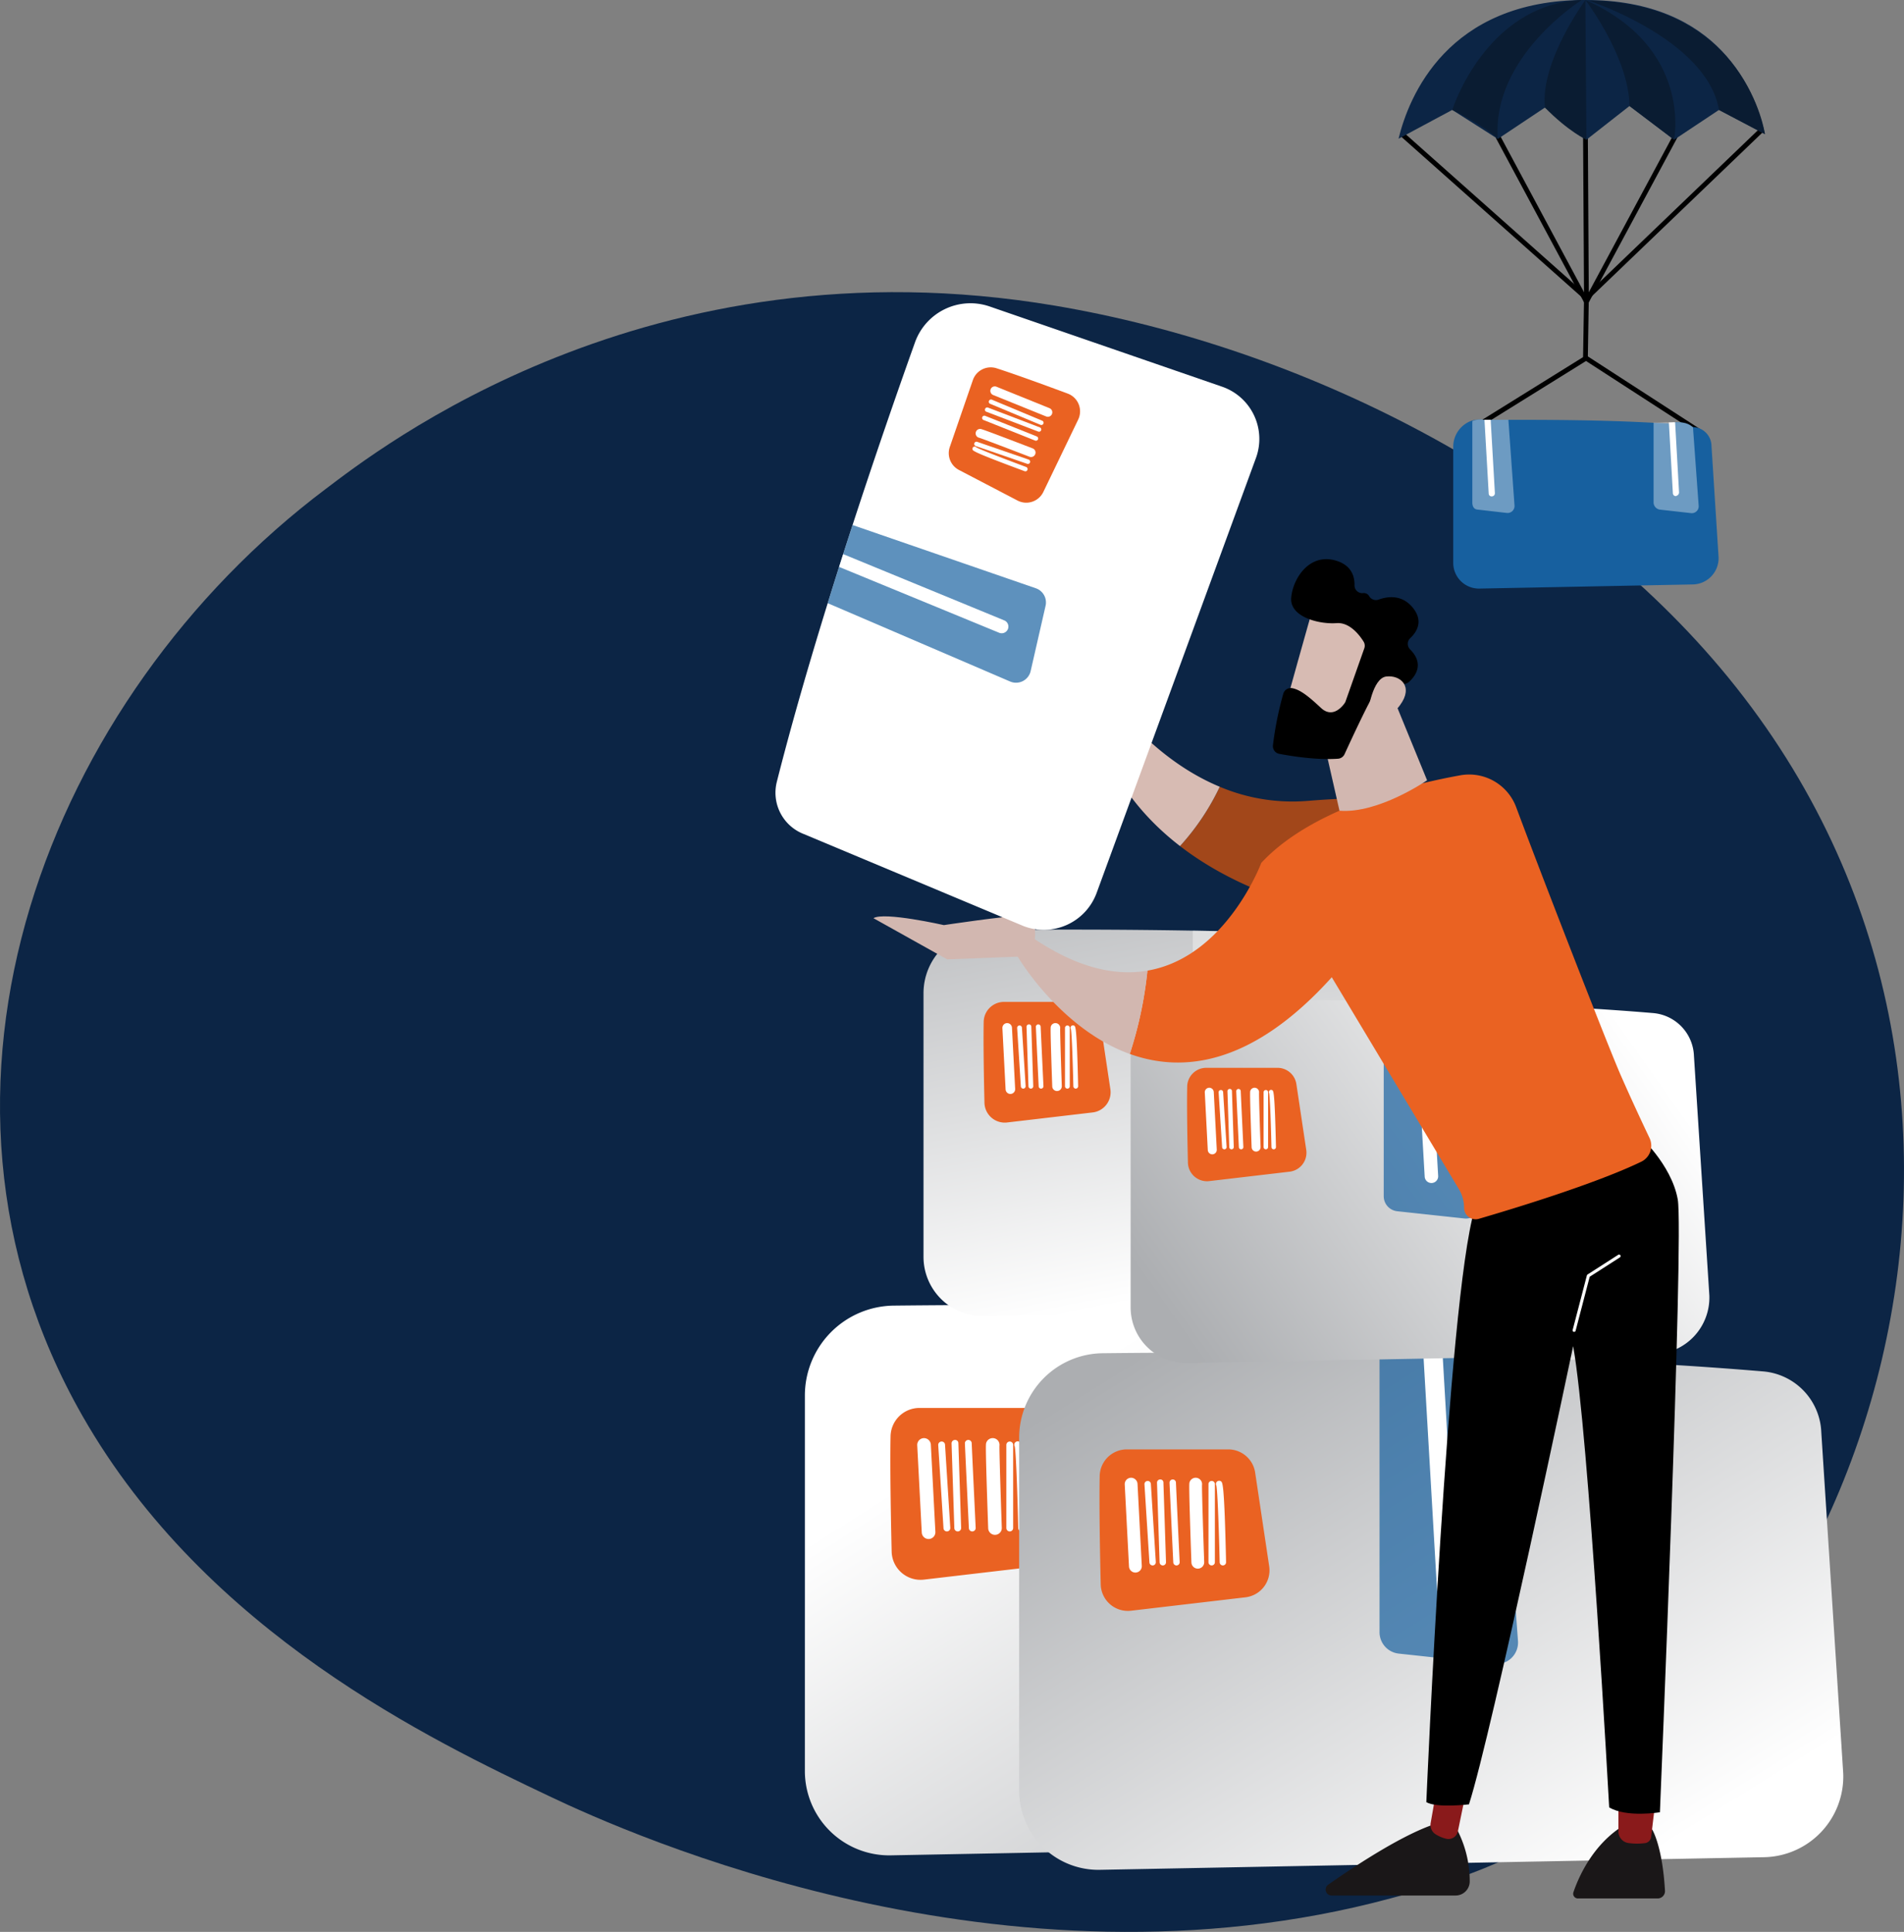 <svg xmlns="http://www.w3.org/2000/svg" xmlns:xlink="http://www.w3.org/1999/xlink" width="700.287" height="710.331" viewBox="0 0 700.287 710.331">
  <rect x="0" y="0" width="700.287" height="710.331" fill="#808080" stroke="none"/>
  <defs>
    <linearGradient id="linear-gradient" x1="1.314" y1="2.769" x2="0.506" y2="1.604" gradientUnits="objectBoundingBox">
      <stop offset="0" stop-color="#ea6222"/>
      <stop offset="0.247" stop-color="#a64f2c"/>
      <stop offset="0.511" stop-color="#643d37"/>
      <stop offset="0.734" stop-color="#34303e"/>
      <stop offset="0.904" stop-color="#172843"/>
      <stop offset="1" stop-color="#0c2545"/>
    </linearGradient>
    <linearGradient id="linear-gradient-2" x1="1.063" y1="1.082" x2="0.202" y2="0.23" gradientUnits="objectBoundingBox">
      <stop offset="0" stop-color="#acaeb1"/>
      <stop offset="1" stop-color="#fff"/>
    </linearGradient>
    <linearGradient id="linear-gradient-3" x1="0.206" y1="-0.404" x2="0.603" y2="0.884" xlink:href="#linear-gradient-2"/>
    <linearGradient id="linear-gradient-4" x1="0.068" y1="0.083" x2="0.855" y2="0.887" xlink:href="#linear-gradient-2"/>
    <linearGradient id="linear-gradient-5" x1="-0.001" y1="0.711" x2="0.946" y2="0.292" xlink:href="#linear-gradient-2"/>
    <linearGradient id="linear-gradient-6" x1="-1.418" y1="0.572" x2="8.739" y2="0.193" gradientUnits="objectBoundingBox">
      <stop offset="0" stop-color="#fff"/>
      <stop offset="1" stop-color="#fff"/>
    </linearGradient>
    <linearGradient id="linear-gradient-7" x1="-1.837" y1="0.568" x2="11.976" y2="0.167" xlink:href="#linear-gradient-6"/>
    <linearGradient id="linear-gradient-8" x1="-1.263" y1="0.558" x2="10.585" y2="0.17" xlink:href="#linear-gradient-6"/>
    <linearGradient id="linear-gradient-9" x1="-0.622" y1="0.551" x2="9.073" y2="0.109" xlink:href="#linear-gradient-6"/>
    <linearGradient id="linear-gradient-10" x1="-1.437" y1="0.541" x2="19.534" y2="0.1" xlink:href="#linear-gradient-6"/>
    <linearGradient id="linear-gradient-11" x1="-0.42" y1="0.531" x2="11.387" y2="0.138" xlink:href="#linear-gradient-6"/>
    <linearGradient id="linear-gradient-12" x1="-1.261" y1="0.588" x2="6.748" y2="0.188" xlink:href="#linear-gradient-6"/>
    <linearGradient id="linear-gradient-13" x1="451.756" y1="0.5" x2="452.756" y2="0.5" gradientUnits="objectBoundingBox">
      <stop offset="0" stop-color="#8a1a1b"/>
      <stop offset="1" stop-color="#ab2d2d"/>
    </linearGradient>
    <linearGradient id="linear-gradient-14" x1="464.414" y1="0.5" x2="465.414" y2="0.5" xlink:href="#linear-gradient-13"/>
    <linearGradient id="linear-gradient-15" x1="129.298" y1="0.5" x2="130.298" y2="0.5" gradientUnits="objectBoundingBox">
      <stop offset="0" stop-color="#d7bbb3"/>
      <stop offset="1" stop-color="#d2b7b0"/>
    </linearGradient>
    <linearGradient id="linear-gradient-16" x1="139.578" y1="-1.615" x2="137.293" y2="1.548" xlink:href="#linear-gradient-15"/>
    <linearGradient id="linear-gradient-17" x1="113.633" y1="-2.795" x2="111.794" y2="5.663" xlink:href="#linear-gradient-15"/>
    <linearGradient id="linear-gradient-18" x1="161.33" y1="-1.142" x2="158.68" y2="2.815" xlink:href="#linear-gradient-15"/>
    <linearGradient id="linear-gradient-19" x1="87.166" y1="124.485" x2="85.948" y2="125.78" xlink:href="#linear-gradient-15"/>
    <linearGradient id="linear-gradient-20" x1="233.933" y1="393.405" x2="236.634" y2="390.867" xlink:href="#linear-gradient-15"/>
  </defs>
  <g id="Group_398" data-name="Group 398" transform="translate(3307.785 -485.905)">
    <g id="Group_397" data-name="Group 397" transform="translate(-3307.785 515.905)">
      <path id="Path_402" data-name="Path 402" d="M-2733.774,1162.486c-17.294,8.245-32.619,12.381-44.728,15.649-142.334,38.412-280.334-23.595-309.473-37.446-43.028-20.454-126.2-59.99-171.82-139.846-69.017-120.815-12.32-264.327,89.407-340.859,18.607-14,118.251-92.725,268.309-67.4,90.813,15.329,188.017,63.776,247.666,136.811C-2529.206,882.707-2602.72,1100-2733.774,1162.486Z" transform="translate(3290.152 -510.18)" fill="url(#linear-gradient)"/>
      <g id="Group_380" data-name="Group 380" transform="translate(296.031 311.803)">
        <g id="Group_377" data-name="Group 377" transform="translate(0 138.023)">
          <path id="Path_403" data-name="Path 403" d="M-2920.533,1248.895V1110.87a33.07,33.07,0,0,1,32.708-33.087c54.422-.593,166.666-.622,258.505,7.117a24.861,24.861,0,0,1,22.735,23.9l8.584,133.441a31.6,31.6,0,0,1-30.976,32.732l-259.945,4.939A31.02,31.02,0,0,1-2920.533,1248.895Z" transform="translate(2920.533 -1077.55)" fill="url(#linear-gradient-2)"/>
          <path id="Path_404" data-name="Path 404" d="M-2881.2,1135.215c-.231,11.745.117,30.378.4,42.418a10.631,10.631,0,0,0,11.87,10.308l44.788-5.249a10.636,10.636,0,0,0,9.28-12.139l-5.5-36.674a10.636,10.636,0,0,0-10.519-9.059h-39.692A10.621,10.621,0,0,0-2881.2,1135.215Z" transform="translate(2912.716 -1086.961)" fill="#ea6222"/>
          <path id="Path_405" data-name="Path 405" d="M-2736.9,1195.442l37.361,4.03a8.423,8.423,0,0,0,9.3-8.992l-8.168-111.138c-15.661-.5-31.11-.859-46.017-1.113v108.838A8.424,8.424,0,0,0-2736.9,1195.442Z" transform="translate(2885.471 -1077.686)" fill="#fff" opacity="0.37"/>
          <path id="Path_406" data-name="Path 406" d="M-2717.325,1176.264a3.756,3.756,0,0,0,3.748,3.54q.111,0,.221-.007a3.754,3.754,0,0,0,3.533-3.969l-5.634-97c-2.526-.062-5.031-.118-7.537-.175Z" transform="translate(2881.205 -1077.771)" fill="#fff"/>
          <g id="Group_376" data-name="Group 376" transform="translate(41.319 48.95)">
            <path id="Path_407" data-name="Path 407" d="M-2856.107,1173.293a1.254,1.254,0,0,1-1.251-1.174l-1.937-30.552a1.251,1.251,0,0,1,1.172-1.329,1.224,1.224,0,0,1,1.328,1.172l1.938,30.551a1.252,1.252,0,0,1-1.173,1.328C-2856.056,1173.293-2856.083,1173.293-2856.107,1173.293Z" transform="translate(2867.023 -1138.981)" fill="#fff"/>
            <path id="Path_408" data-name="Path 408" d="M-2850.9,1173.148a1.252,1.252,0,0,1-1.252-1.211l-1.016-31.136a1.255,1.255,0,0,1,1.211-1.294,1.185,1.185,0,0,1,1.294,1.211l1.016,31.136a1.254,1.254,0,0,1-1.211,1.294Z" transform="translate(2865.803 -1138.836)" fill="#fff"/>
            <path id="Path_409" data-name="Path 409" d="M-2844.332,1173.148a1.251,1.251,0,0,1-1.25-1.193c-.245-5.119-1.463-30.679-1.463-31.2a1.253,1.253,0,0,1,1.253-1.253,1.253,1.253,0,0,1,1.253,1.24c.014.68.961,20.631,1.458,31.09a1.248,1.248,0,0,1-1.191,1.309A.505.505,0,0,1-2844.332,1173.148Zm-.207-32.389h0Z" transform="translate(2864.583 -1138.836)" fill="#fff"/>
            <path id="Path_410" data-name="Path 410" d="M-2834.063,1174.235a2.5,2.5,0,0,1-2.5-2.417c-1.059-30.167-.873-30.847-.751-31.3a2.508,2.508,0,0,1,3.075-1.759,2.507,2.507,0,0,1,1.825,2.75c-.08,1.812.48,19.365.856,30.13a2.5,2.5,0,0,1-2.415,2.592Z" transform="translate(2862.665 -1138.67)" fill="#fff"/>
            <path id="Path_411" data-name="Path 411" d="M-2826.763,1173.294a1.252,1.252,0,0,1-1.253-1.253V1141.49a1.253,1.253,0,0,1,1.253-1.253,1.252,1.252,0,0,1,1.252,1.253v30.552A1.251,1.251,0,0,1-2826.763,1173.294Z" transform="translate(2860.795 -1138.981)" fill="#fff"/>
            <path id="Path_412" data-name="Path 412" d="M-2821.653,1173.276a1.253,1.253,0,0,1-1.252-1.223c-.24-10.616-.8-27.956-1.3-30.04a1.254,1.254,0,0,1,.047-1.3,1.25,1.25,0,0,1,1.734-.36c.683.448,1.331.872,2.026,31.641a1.254,1.254,0,0,1-1.223,1.281Z" transform="translate(2860.068 -1138.963)" fill="#fff"/>
            <path id="Path_413" data-name="Path 413" d="M-2864.768,1175.764a2.508,2.508,0,0,1-2.5-2.376l-1.671-32.08a2.507,2.507,0,0,1,2.373-2.632,2.536,2.536,0,0,1,2.633,2.373l1.671,32.081a2.509,2.509,0,0,1-2.373,2.633C-2864.681,1175.764-2864.724,1175.764-2864.768,1175.764Z" transform="translate(2868.943 -1138.669)" fill="#fff"/>
          </g>
        </g>
        <g id="Group_379" data-name="Group 379" transform="translate(43.633)">
          <path id="Path_414" data-name="Path 414" d="M-2866.054,1025.548V928.617a23.225,23.225,0,0,1,22.969-23.237c38.219-.416,117.046-.437,181.542,5a17.46,17.46,0,0,1,15.966,16.781l6.029,93.714a22.19,22.19,0,0,1-21.753,22.986l-182.553,3.469A21.785,21.785,0,0,1-2866.054,1025.548Z" transform="translate(2866.054 -905.217)" fill="url(#linear-gradient-3)"/>
          <path id="Path_415" data-name="Path 415" d="M-2838.428,945.713c-.162,8.248.083,21.335.283,29.79a7.466,7.466,0,0,0,8.337,7.238l31.453-3.687a7.467,7.467,0,0,0,6.517-8.525l-3.861-25.756a7.468,7.468,0,0,0-7.386-6.361h-27.875A7.458,7.458,0,0,0-2838.428,945.713Z" transform="translate(2860.564 -911.826)" fill="#ea6222"/>
          <path id="Path_416" data-name="Path 416" d="M-2737.1,988.01l26.239,2.83a5.915,5.915,0,0,0,6.533-6.314l-5.736-78.05c-11-.348-21.847-.6-32.316-.782v76.434A5.916,5.916,0,0,0-2737.1,988.01Z" transform="translate(2841.431 -905.312)" fill="#fff" opacity="0.37"/>
          <path id="Path_417" data-name="Path 417" d="M-2723.346,974.542a2.639,2.639,0,0,0,2.633,2.487c.052,0,.1,0,.155-.006a2.636,2.636,0,0,0,2.481-2.786l-3.957-68.119c-1.773-.044-3.533-.083-5.292-.123Z" transform="translate(2838.435 -905.372)" fill="#fff"/>
          <g id="Group_378" data-name="Group 378" transform="translate(29.017 34.376)">
            <path id="Path_418" data-name="Path 418" d="M-2820.81,972.456a.879.879,0,0,1-.878-.825l-1.361-21.456a.879.879,0,0,1,.823-.933.859.859,0,0,1,.933.823l1.362,21.456a.88.88,0,0,1-.823.933C-2820.774,972.456-2820.793,972.456-2820.81,972.456Z" transform="translate(2828.475 -948.358)" fill="#fff"/>
            <path id="Path_419" data-name="Path 419" d="M-2817.152,972.354a.88.88,0,0,1-.879-.851l-.714-21.866a.882.882,0,0,1,.851-.909.833.833,0,0,1,.909.851l.713,21.866a.881.881,0,0,1-.851.909Z" transform="translate(2827.619 -948.256)" fill="#fff"/>
            <path id="Path_420" data-name="Path 420" d="M-2812.54,972.354a.878.878,0,0,1-.878-.839c-.172-3.594-1.029-21.545-1.029-21.908a.88.88,0,0,1,.881-.879.88.88,0,0,1,.88.871c.01.477.675,14.488,1.023,21.834a.878.878,0,0,1-.837.919A.354.354,0,0,1-2812.54,972.354Zm-.146-22.747h0Z" transform="translate(2826.762 -948.256)" fill="#fff"/>
            <path id="Path_421" data-name="Path 421" d="M-2805.328,973.117a1.758,1.758,0,0,1-1.756-1.7c-.744-21.186-.614-21.663-.527-21.979a1.759,1.759,0,0,1,2.159-1.235,1.76,1.76,0,0,1,1.282,1.931c-.057,1.273.336,13.6.6,21.16a1.758,1.758,0,0,1-1.7,1.82C-2805.285,973.117-2805.308,973.117-2805.328,973.117Z" transform="translate(2825.415 -948.14)" fill="#fff"/>
            <path id="Path_422" data-name="Path 422" d="M-2800.2,972.456a.879.879,0,0,1-.88-.88V950.12a.879.879,0,0,1,.88-.879.879.879,0,0,1,.879.879v21.456A.879.879,0,0,1-2800.2,972.456Z" transform="translate(2824.102 -948.359)" fill="#fff"/>
            <path id="Path_423" data-name="Path 423" d="M-2796.613,972.443a.879.879,0,0,1-.879-.859c-.169-7.456-.562-19.633-.915-21.1a.88.88,0,0,1,.033-.912.877.877,0,0,1,1.218-.252c.48.314.935.612,1.422,22.22a.881.881,0,0,1-.859.9Z" transform="translate(2823.591 -948.346)" fill="#fff"/>
            <path id="Path_424" data-name="Path 424" d="M-2826.892,974.19a1.761,1.761,0,0,1-1.756-1.668l-1.174-22.53a1.762,1.762,0,0,1,1.667-1.849,1.782,1.782,0,0,1,1.849,1.667l1.173,22.53a1.76,1.76,0,0,1-1.666,1.849C-2826.83,974.19-2826.861,974.19-2826.892,974.19Z" transform="translate(2829.824 -948.139)" fill="#fff"/>
          </g>
        </g>
      </g>
      <g id="Group_385" data-name="Group 385" transform="translate(514.382 -30)">
        <g id="Group_381" data-name="Group 381" transform="translate(0.668 46.043)">
          <path id="Path_425" data-name="Path 425" d="M-2578.614,638.4l-.6-.533-67.857-60.29,1.153-1.345,67.258,59.757,63.992-61.38,1.2,1.3Z" transform="translate(2647.07 -573.635)"/>
          <path id="Path_426" data-name="Path 426" d="M-2561.433,659.854l-1.755-.03.374-22.889-.374-63.531,1.755-.01.374,63.551Z" transform="translate(2630.369 -573.393)"/>
          <path id="Path_427" data-name="Path 427" d="M-2569.934,641.057l-33.418-62.293,1.54-.855,31.88,59.425,31.939-59.425,1.539.857Z" transform="translate(2638.366 -574.292)"/>
          <path id="Path_428" data-name="Path 428" d="M-2529.918,708.653l-42.559-27.544-42.006,26.1-.915-1.524,42.94-26.683,43.481,28.141Z" transform="translate(2640.764 -594.42)"/>
        </g>
        <g id="Group_383" data-name="Group 383" transform="translate(20.114 154.255)">
          <g id="Group_382" data-name="Group 382">
            <path id="Path_429" data-name="Path 429" d="M-2525.2,759.058a9.662,9.662,0,0,1-9.374,10.082l-78.672,1.527a9.454,9.454,0,0,1-9.541-9.557V718.584a10.159,10.159,0,0,1,6.16-9.411c.072-.033.155-.057.227-.09a9.518,9.518,0,0,1,3.482-.577c.524-.008,1.062.1,1.618.1h8.8c14.4,0,34.465.037,53.58,1.119,1.825.1,3.643.1,5.445.22.572.041,1.144-.187,1.715-.139.191.017.381-.308.572-.308h.008c2.2,0,4.366,0,6.5,1.785h.063a7.024,7.024,0,0,1,6.818,7.01Z" transform="translate(2622.789 -708.505)" fill="#17609f"/>
            <path id="Path_430" data-name="Path 430" d="M-2598.508,740.1a2.561,2.561,0,0,1-2.818,2.757l-10.866-1.251c-1.294-.137-1.833-1.259-1.833-2.584v-29.94a7.288,7.288,0,0,1,3.167-.577c.524-.008.745.1,1.3.1h8.8Z" transform="translate(2621.044 -708.505)" fill="#fff" opacity="0.37"/>
            <path id="Path_431" data-name="Path 431" d="M-2604.613,735.586a1.138,1.138,0,0,1-1.072,1.206.173.173,0,0,1-.064,0,1.049,1.049,0,0,1-1.135-.977l-1.563-27.184h2.286Z" transform="translate(2619.934 -708.531)" fill="#fff"/>
            <path id="Path_432" data-name="Path 432" d="M-2514.2,740.475a2.521,2.521,0,0,1-2.817,2.693l-11.4-1.283a2.694,2.694,0,0,1-2.369-2.616V709.88c2.631.106,3.735-.187,5.537-.066.762.049,1.615-.067,2.377-.067h.008c2.2,0,4.366,0,6.5,1.785h.063Z" transform="translate(2604.472 -708.753)" fill="#fff" opacity="0.37"/>
            <path id="Path_433" data-name="Path 433" d="M-2520.02,735.447a1.307,1.307,0,0,1-1.073,1.386c-.015.008-.039.092-.063.092a1.112,1.112,0,0,1-1.135-1.049l-1.469-26.083c.763.049,1.524-.046,2.287-.046h.008Z" transform="translate(2603.073 -708.753)" fill="#fff"/>
          </g>
        </g>
        <g id="Group_384" data-name="Group 384">
          <path id="Path_434" data-name="Path 434" d="M-2513.152,565.214l-16.9-8.892-16.509,10.97-16.4-12.414-15.851,12.414-15.261-11.837L-2611.389,567l-16.759-10.682-19.755,10.589c3.7-15.22,17.815-51.007,68.726-51.007C-2530.069,515.905-2516.725,549.186-2513.152,565.214Z" transform="translate(2647.903 -515.905)" fill="#0c2545"/>
          <path id="Path_435" data-name="Path 435" d="M-2623.238,556.323s12.235-38.878,47.621-40.418c0,0-33.192,20.786-30.862,51.1C-2611.355,562.042-2623.238,556.323-2623.238,556.323Z" transform="translate(2642.992 -515.905)" fill="#0a1c32"/>
          <path id="Path_436" data-name="Path 436" d="M-2565.454,567.293l-.375-51.388s-16.721,22.711-14.887,39.551C-2572.043,564.282-2565.454,567.293-2565.454,567.293Z" transform="translate(2634.555 -515.905)" fill="#0a1c32"/>
          <path id="Path_437" data-name="Path 437" d="M-2562.093,515.905s16,20.979,16.226,38.974l16.4,12.414S-2522.566,533.419-2562.093,515.905Z" transform="translate(2630.819 -515.905)" fill="#0a1c32"/>
          <path id="Path_438" data-name="Path 438" d="M-2560.681,516.146s43.616,14.242,48,40.225l16.9,8.892S-2502.625,516.916-2560.681,516.146Z" transform="translate(2630.538 -515.953)" fill="#0a1c32"/>
        </g>
      </g>
      <g id="Group_390" data-name="Group 390" transform="translate(374.843 337.641)">
        <g id="Group_387" data-name="Group 387" transform="translate(0 129.706)">
          <path id="Path_439" data-name="Path 439" d="M-2822.129,1260.447V1130.739a31.078,31.078,0,0,1,30.736-31.094c51.143-.557,156.623-.585,242.929,6.688a23.363,23.363,0,0,1,21.365,22.456l8.066,125.4a29.692,29.692,0,0,1-29.109,30.76l-244.282,4.642A29.152,29.152,0,0,1-2822.129,1260.447Z" transform="translate(2822.129 -1099.427)" fill="url(#linear-gradient-4)"/>
          <path id="Path_440" data-name="Path 440" d="M-2785.162,1153.617c-.217,11.037.11,28.548.379,39.863a9.99,9.99,0,0,0,11.155,9.686l42.089-4.934a9.994,9.994,0,0,0,8.72-11.407l-5.166-34.465a10,10,0,0,0-9.884-8.513h-37.3A9.982,9.982,0,0,0-2785.162,1153.617Z" transform="translate(2814.783 -1108.271)" fill="#ea6222"/>
          <path id="Path_441" data-name="Path 441" d="M-2649.565,1210.214l35.11,3.788a7.915,7.915,0,0,0,8.743-8.45l-7.676-104.442c-14.719-.466-29.236-.806-43.244-1.046v102.28A7.915,7.915,0,0,0-2649.565,1210.214Z" transform="translate(2789.179 -1099.554)" fill="#17609f" opacity="0.69"/>
          <path id="Path_442" data-name="Path 442" d="M-2631.165,1192.193a3.531,3.531,0,0,0,3.522,3.327q.1,0,.208-.007a3.527,3.527,0,0,0,3.32-3.729l-5.294-91.153c-2.374-.059-4.729-.111-7.083-.164Z" transform="translate(2785.17 -1099.634)" fill="#fff"/>
          <g id="Group_386" data-name="Group 386" transform="translate(38.829 46.001)">
            <path id="Path_443" data-name="Path 443" d="M-2761.585,1189.4a1.177,1.177,0,0,1-1.175-1.1l-1.822-28.71a1.177,1.177,0,0,1,1.1-1.249,1.15,1.15,0,0,1,1.249,1.1l1.821,28.711a1.175,1.175,0,0,1-1.1,1.248C-2761.537,1189.4-2761.562,1189.4-2761.585,1189.4Z" transform="translate(2771.844 -1157.156)" fill="#fff"/>
            <path id="Path_444" data-name="Path 444" d="M-2756.691,1189.265a1.178,1.178,0,0,1-1.177-1.138l-.954-29.26a1.178,1.178,0,0,1,1.138-1.216,1.114,1.114,0,0,1,1.216,1.138l.954,29.26a1.178,1.178,0,0,1-1.138,1.217Z" transform="translate(2770.696 -1157.02)" fill="#fff"/>
            <path id="Path_445" data-name="Path 445" d="M-2750.519,1189.265a1.176,1.176,0,0,1-1.175-1.122c-.23-4.81-1.375-28.83-1.375-29.315a1.177,1.177,0,0,1,1.177-1.177,1.177,1.177,0,0,1,1.177,1.165c.013.639.9,19.388,1.37,29.216a1.174,1.174,0,0,1-1.12,1.23A.417.417,0,0,1-2750.519,1189.265Zm-.2-30.437h0Z" transform="translate(2769.551 -1157.02)" fill="#fff"/>
            <path id="Path_446" data-name="Path 446" d="M-2740.869,1190.286a2.352,2.352,0,0,1-2.35-2.271c-1-28.35-.821-28.989-.706-29.413a2.356,2.356,0,0,1,2.89-1.653,2.356,2.356,0,0,1,1.715,2.584c-.076,1.7.45,18.2.8,28.315a2.352,2.352,0,0,1-2.27,2.435C-2740.811,1190.286-2740.842,1190.286-2740.869,1190.286Z" transform="translate(2767.748 -1156.864)" fill="#fff"/>
            <path id="Path_447" data-name="Path 447" d="M-2734.01,1189.4a1.177,1.177,0,0,1-1.177-1.177v-28.71a1.177,1.177,0,0,1,1.177-1.177,1.176,1.176,0,0,1,1.177,1.177v28.71A1.176,1.176,0,0,1-2734.01,1189.4Z" transform="translate(2765.991 -1157.157)" fill="#fff"/>
            <path id="Path_448" data-name="Path 448" d="M-2729.206,1189.385a1.177,1.177,0,0,1-1.177-1.149c-.226-9.976-.752-26.271-1.223-28.23a1.177,1.177,0,0,1,.043-1.221,1.174,1.174,0,0,1,1.63-.338c.642.421,1.251.818,1.9,29.734a1.179,1.179,0,0,1-1.149,1.2Z" transform="translate(2765.308 -1157.14)" fill="#fff"/>
            <path id="Path_449" data-name="Path 449" d="M-2769.725,1191.723a2.355,2.355,0,0,1-2.35-2.232l-1.57-30.148a2.357,2.357,0,0,1,2.23-2.474,2.384,2.384,0,0,1,2.474,2.23l1.569,30.148a2.355,2.355,0,0,1-2.229,2.474C-2769.642,1191.723-2769.684,1191.723-2769.725,1191.723Z" transform="translate(2773.648 -1156.863)" fill="#fff"/>
          </g>
        </g>
        <g id="Group_389" data-name="Group 389" transform="translate(41.003)">
          <path id="Path_450" data-name="Path 450" d="M-2770.933,1050.558v-91.09a21.825,21.825,0,0,1,21.585-21.836c35.917-.391,109.993-.411,170.6,4.7a16.408,16.408,0,0,1,15,15.771l5.665,88.066a20.853,20.853,0,0,1-20.442,21.6l-171.553,3.26A20.473,20.473,0,0,1-2770.933,1050.558Z" transform="translate(2770.933 -937.478)" fill="url(#linear-gradient-5)"/>
          <path id="Path_451" data-name="Path 451" d="M-2744.971,975.534c-.153,7.75.077,20.048.266,27.994a7.015,7.015,0,0,0,7.834,6.8l29.558-3.465a7.019,7.019,0,0,0,6.125-8.011l-3.628-24.2a7.02,7.02,0,0,0-6.941-5.978h-26.2A7.01,7.01,0,0,0-2744.971,975.534Z" transform="translate(2765.774 -943.689)" fill="#ea6222"/>
          <path id="Path_452" data-name="Path 452" d="M-2649.745,1015.282l24.657,2.66a5.559,5.559,0,0,0,6.14-5.934l-5.391-73.346c-10.336-.328-20.531-.567-30.369-.735v71.829A5.559,5.559,0,0,0-2649.745,1015.282Z" transform="translate(2747.793 -937.567)" fill="#17609f" opacity="0.69"/>
          <path id="Path_453" data-name="Path 453" d="M-2636.824,1002.625a2.479,2.479,0,0,0,2.474,2.337c.049,0,.1,0,.146,0a2.479,2.479,0,0,0,2.332-2.619l-3.718-64.015c-1.667-.041-3.321-.078-4.974-.115Z" transform="translate(2744.978 -937.624)" fill="#fff"/>
          <g id="Group_388" data-name="Group 388" transform="translate(27.269 32.306)">
            <path id="Path_454" data-name="Path 454" d="M-2728.415,1000.665a.828.828,0,0,1-.826-.775l-1.278-20.162a.825.825,0,0,1,.773-.877.808.808,0,0,1,.877.774l1.279,20.163a.826.826,0,0,1-.774.876C-2728.381,1000.665-2728.4,1000.665-2728.415,1000.665Z" transform="translate(2735.618 -978.02)" fill="url(#linear-gradient-6)"/>
            <path id="Path_455" data-name="Path 455" d="M-2724.977,1000.569a.827.827,0,0,1-.827-.8l-.67-20.548a.828.828,0,0,1,.8-.855.782.782,0,0,1,.854.8l.671,20.549a.828.828,0,0,1-.8.854Z" transform="translate(2734.813 -977.924)" fill="url(#linear-gradient-7)"/>
            <path id="Path_456" data-name="Path 456" d="M-2720.643,1000.569a.825.825,0,0,1-.825-.788c-.162-3.377-.966-20.246-.966-20.587a.827.827,0,0,1,.827-.826.827.827,0,0,1,.827.818c.01.449.634,13.615.962,20.518a.824.824,0,0,1-.786.863A.316.316,0,0,1-2720.643,1000.569Zm-.137-21.375h0Z" transform="translate(2734.009 -977.924)" fill="url(#linear-gradient-8)"/>
            <path id="Path_457" data-name="Path 457" d="M-2713.866,1001.286a1.651,1.651,0,0,1-1.65-1.595c-.7-19.91-.577-20.358-.5-20.655a1.654,1.654,0,0,1,2.03-1.161,1.655,1.655,0,0,1,1.2,1.815c-.053,1.2.317,12.78.565,19.886a1.651,1.651,0,0,1-1.594,1.709C-2713.826,1001.286-2713.847,1001.286-2713.866,1001.286Z" transform="translate(2732.742 -977.815)" fill="url(#linear-gradient-9)"/>
            <path id="Path_458" data-name="Path 458" d="M-2709.049,1000.665a.826.826,0,0,1-.827-.827V979.676a.826.826,0,0,1,.827-.827.826.826,0,0,1,.827.827v20.163A.826.826,0,0,1-2709.049,1000.665Z" transform="translate(2731.508 -978.02)" fill="url(#linear-gradient-10)"/>
            <path id="Path_459" data-name="Path 459" d="M-2705.675,1000.653a.826.826,0,0,1-.827-.807c-.158-7.006-.528-18.45-.858-19.825a.826.826,0,0,1,.03-.858.824.824,0,0,1,1.145-.237c.451.295.878.575,1.337,20.881a.828.828,0,0,1-.807.846Z" transform="translate(2731.029 -978.008)" fill="url(#linear-gradient-11)"/>
            <path id="Path_460" data-name="Path 460" d="M-2734.131,1002.295a1.654,1.654,0,0,1-1.65-1.567l-1.1-21.172a1.655,1.655,0,0,1,1.566-1.737,1.674,1.674,0,0,1,1.737,1.566l1.1,21.172a1.656,1.656,0,0,1-1.566,1.738Z" transform="translate(2736.886 -977.814)" fill="url(#linear-gradient-12)"/>
          </g>
        </g>
      </g>
      <g id="Group_394" data-name="Group 394" transform="translate(321.25 175.599)">
        <g id="Group_393" data-name="Group 393">
          <g id="Group_392" data-name="Group 392">
            <path id="Path_461" data-name="Path 461" d="M-2538.645,1317.988s3.753,5.915,4.7,22.477a2.7,2.7,0,0,1-2.68,2.858h-29.349a1.73,1.73,0,0,1-1.646-2.276c1.72-5.091,6.92-17.5,18.524-24.593Z" transform="translate(2825.071 -850.887)" fill="#1a1718"/>
            <path id="Path_462" data-name="Path 462" d="M-2533.231,1303.974l-1.66,13.92a2.618,2.618,0,0,1-2.286,2.3,23.188,23.188,0,0,1-6.207-.058,4.3,4.3,0,0,1-3.544-4.265v-13.439Z" transform="translate(2820.932 -848.095)" fill="url(#linear-gradient-13)"/>
            <path id="Path_463" data-name="Path 463" d="M-2633.892,1316.453a40.988,40.988,0,0,1,5.5,20.717,5.185,5.185,0,0,1-5.215,5.072h-45.584a2.182,2.182,0,0,1-1.255-3.969c8.626-6.057,25.58-17.373,37.842-21.82Z" transform="translate(2847.7 -850.887)" fill="#1a1718"/>
            <path id="Path_464" data-name="Path 464" d="M-2619.611,1296.024l-3.541,17.191a3.546,3.546,0,0,1-4.194,2.789,12.836,12.836,0,0,1-4.007-1.676,4.069,4.069,0,0,1-1.818-4.154l3.663-20.827Z" transform="translate(2838.115 -845.491)" fill="url(#linear-gradient-14)"/>
            <path id="Path_465" data-name="Path 465" d="M-2557.3,999.257s12.312,10.854,14.629,23.913-6.564,225.307-6.564,225.307-12.311,2.049-18.657-1.8c0,0-7.528-137.748-13.249-169.578,0,0-30.005,142.689-38.319,168.47,0,0-11.86,1.443-15.685-.813,0,0,7.86-184.965,17.736-217.849Z" transform="translate(2838.495 -787.736)"/>
            <path id="Path_466" data-name="Path 466" d="M-2567.408,1082.828a.546.546,0,0,1-.143-.018.562.562,0,0,1-.4-.685l5.229-20.061a.565.565,0,0,1,.24-.331l11.3-7.248a.561.561,0,0,1,.777.17.563.563,0,0,1-.169.777l-11.114,7.129-5.174,19.848A.562.562,0,0,1-2567.408,1082.828Z" transform="translate(2825.122 -798.713)" fill="#fff"/>
            <path id="Path_467" data-name="Path 467" d="M-2701.312,844.837c51.828-4.3,65.373,6.422,65.373,6.422l-24.906,39.32s-50.925-1.006-87.415-29.131a89.073,89.073,0,0,0,14.614-21.811A68.623,68.623,0,0,0-2701.312,844.837Z" transform="translate(2861.016 -755.957)" fill="#a2471a"/>
            <path id="Path_468" data-name="Path 468" d="M-2791.423,750.764a1.589,1.589,0,0,1,3.026-.608l6.613,14.112a14.694,14.694,0,0,1,1.173,8.747l-2.319,8.214a14.172,14.172,0,0,0,2.892,11.284c6.075,7.6,19.017,21.471,37.441,29.127a89.073,89.073,0,0,1-14.614,21.811c-13.389-10.319-24.837-24.285-31.11-43.2a6.937,6.937,0,0,1-4.893-6.894Z" transform="translate(2869.967 -737.959)" fill="url(#linear-gradient-15)"/>
            <path id="Path_469" data-name="Path 469" d="M-2722.962,866.515c18.245-19.66,53-28.542,73.118-32.191a18.457,18.457,0,0,1,20.628,11.7c9.054,24.34,33.681,87.666,38.454,98.549,3.916,8.928,8,17.649,10.6,23.1a6.545,6.545,0,0,1-3.055,8.721c-16.928,8.16-47.389,17.392-59.738,20.993a4.237,4.237,0,0,1-5.421-4.078,13.238,13.238,0,0,0-1.887-6.812l-46.769-77.938c-29.15,32.322-54.679,35.278-74.291,28.2a147.5,147.5,0,0,0,6.49-30.63C-2735.858,901.176-2722.962,866.515-2722.962,866.515Z" transform="translate(2865.607 -754.839)" fill="#ea6222"/>
            <path id="Path_470" data-name="Path 470" d="M-2823.007,915.56l5.229-6.971c16.927,11.624,31.076,14.38,42.658,12.4a147.493,147.493,0,0,1-6.49,30.63C-2807.446,942.294-2823.007,915.56-2823.007,915.56Z" transform="translate(2875.897 -769.685)" fill="url(#linear-gradient-16)"/>
            <path id="Path_471" data-name="Path 471" d="M-2832.468,913.737l-29.456,1.148-27.121-15.147c3.893-2.44,25.907,2.547,25.907,2.547s23.014-3.48,29.242-3.489c5.173-.006,4.434,7.432,4.035,9.954-.081.514-.148.824-.148.824Z" transform="translate(2889.045 -767.735)" fill="url(#linear-gradient-17)"/>
            <path id="Path_472" data-name="Path 472" d="M-2660.277,789.317l15.542,37.925s-17.857,12.36-32.223,11.184l-7.757-34.1Z" transform="translate(2848.365 -745.938)" fill="url(#linear-gradient-18)"/>
            <g id="Group_391" data-name="Group 391" transform="translate(146.914)">
              <path id="Path_473" data-name="Path 473" d="M-2689.776,756.482c-.356.5-11.244,39.836-11.244,39.836l22.59,5.739,15.858-35.746S-2683.816,748.04-2689.776,756.482Z" transform="translate(2704.697 -738.958)" fill="url(#linear-gradient-19)"/>
              <path id="Path_474" data-name="Path 474" d="M-2671.992,767.941l-6.875,19.471a2.836,2.836,0,0,1-.358.7c-.933,1.326-4.477,5.651-8.68,1.755-3.815-3.535-7.349-6.7-10.611-7.279a2.882,2.882,0,0,0-3.281,2.07,124.744,124.744,0,0,0-3.8,18.977,2.876,2.876,0,0,0,2.339,3.1c4.412.839,13.767,2.345,21.577,1.794a2.883,2.883,0,0,0,2.431-1.674c2.152-4.7,8.747-18.973,11.2-22.665,2.3-3.466,7.946-3.368,10.312-3.158a2.835,2.835,0,0,0,2.125-.7c2.071-1.815,6.011-6.448.468-12a2.888,2.888,0,0,1,.067-4.158c2.38-2.238,4.926-6.208.96-11.131-4.031-5-9.352-4.207-12.613-3.018a2.886,2.886,0,0,1-3.473-1.283,2.284,2.284,0,0,0-2.354-1.1,2.84,2.84,0,0,1-3.03-2.913c.057-3.206-1.091-7.256-6.652-8.988-9.868-3.071-16.021,6.463-16.632,13.576s10.279,9.836,16.682,9.356c4.868-.364,8.482,4.46,9.935,6.794A2.862,2.862,0,0,1-2671.992,767.941Z" transform="translate(2705.611 -735.155)"/>
              <path id="Path_475" data-name="Path 475" d="M-2661.926,801.961s1.594-12.35,6.732-12.955,10.138,3.617,5.03,10.549C-2656.518,808.178-2661.926,801.961-2661.926,801.961Z" transform="translate(2696.914 -745.865)" fill="url(#linear-gradient-20)"/>
            </g>
          </g>
        </g>
      </g>
      <g id="Group_396" data-name="Group 396" transform="translate(285.209 81.502)">
        <path id="Path_476" data-name="Path 476" d="M-2769.764,648.35l-85.477-29.49a21.664,21.664,0,0,0-27.478,13.185c-12,33.576-36,103.082-50.826,161.61a16.288,16.288,0,0,0,9.941,19.185l80.8,33.827a20.7,20.7,0,0,0,26.889-12.19l58.6-159.925A20.321,20.321,0,0,0-2769.764,648.35Z" transform="translate(2934.045 -617.667)" fill="#fff"/>
        <path id="Path_477" data-name="Path 477" d="M-2836.882,647.429c7.322,2.366,18.788,6.563,26.182,9.312a6.965,6.965,0,0,1,3.847,9.554l-12.82,26.615a6.967,6.967,0,0,1-9.5,3.152l-21.537-11.24a6.968,6.968,0,0,1-3.363-8.449l8.481-24.581A6.958,6.958,0,0,1-2836.882,647.429Z" transform="translate(2918.199 -623.525)" fill="#ea6222"/>
        <path id="Path_478" data-name="Path 478" d="M-2829.914,749.175l-5.487,24a5.517,5.517,0,0,1-7.556,3.84l-67.082-28.8c3.039-9.805,6.115-19.45,9.142-28.736l67.4,23.254A5.519,5.519,0,0,1-2829.914,749.175Z" transform="translate(2929.265 -637.936)" fill="#17609f" opacity="0.69"/>
        <path id="Path_479" data-name="Path 479" d="M-2844.074,757.2a2.46,2.46,0,0,1,1.392,3.077c-.016.046-.033.091-.052.135a2.46,2.46,0,0,1-3.213,1.34l-58.865-24.214c.5-1.577,1-3.141,1.5-4.7Z" transform="translate(2928.225 -640.596)" fill="#fff"/>
        <g id="Group_395" data-name="Group 395" transform="translate(72.449 30.566)">
          <path id="Path_480" data-name="Path 480" d="M-2815.967,670.677a.821.821,0,0,0-.46-1.025l-18.506-7.727a.82.82,0,0,0-1.073.441.8.8,0,0,0,.441,1.073l18.506,7.728a.82.82,0,0,0,1.073-.442C-2815.978,670.709-2815.973,670.692-2815.967,670.677Z" transform="translate(2842.092 -657.032)" fill="#fff"/>
          <path id="Path_481" data-name="Path 481" d="M-2817.172,673.871a.822.822,0,0,0-.482-1.035l-19.066-7.281a.821.821,0,0,0-1.06.473.777.777,0,0,0,.473,1.06l19.066,7.281a.822.822,0,0,0,1.06-.473Z" transform="translate(2842.445 -657.756)" fill="#fff"/>
          <path id="Path_482" data-name="Path 482" d="M-2818.586,677.974a.818.818,0,0,1-1.065.459c-6.371-2.543-18.523-7.392-18.942-7.546a.821.821,0,0,1-.5-1.04.82.82,0,0,1,1.044-.509c.321.111,15.889,6.326,19.006,7.571a.821.821,0,0,1,.472,1.03A.293.293,0,0,1-2818.586,677.974Zm-20-7.07.006-.014Z" transform="translate(2842.701 -658.511)" fill="#fff"/>
          <path id="Path_483" data-name="Path 483" d="M-2820.171,684.587a1.64,1.64,0,0,0-.963-2.066c-18.456-7.1-18.917-7.131-19.222-7.152a1.642,1.642,0,0,0-1.747,1.529,1.643,1.643,0,0,0,1.313,1.718c1.14.337,11.89,4.435,18.477,6.968a1.64,1.64,0,0,0,2.121-.942C-2820.183,684.624-2820.177,684.605-2820.171,684.587Z" transform="translate(2843.292 -659.72)" fill="#fff"/>
          <path id="Path_484" data-name="Path 484" d="M-2822.235,688.85a.819.819,0,0,0-.509-1.044l-18.92-6.528a.821.821,0,0,0-1.044.509.82.82,0,0,0,.509,1.044l18.92,6.527A.82.82,0,0,0-2822.235,688.85Z" transform="translate(2843.421 -660.889)" fill="#fff"/>
          <path id="Path_485" data-name="Path 485" d="M-2823.338,692.011a.821.821,0,0,0-.49-1.037c-6.523-2.417-17.143-6.469-18.326-7.224a.822.822,0,0,0-.815-.249.818.818,0,0,0-.593,1c.131.518.255,1.011,19.162,8.015a.822.822,0,0,0,1.055-.484Z" transform="translate(2843.587 -661.335)" fill="#fff"/>
          <path id="Path_486" data-name="Path 486" d="M-2812.663,665.9a1.643,1.643,0,0,0-.937-2.056l-19.51-7.889a1.643,1.643,0,0,0-2.138.907,1.662,1.662,0,0,0,.908,2.138l19.51,7.89a1.643,1.643,0,0,0,2.137-.907C-2812.682,665.951-2812.672,665.923-2812.663,665.9Z" transform="translate(2841.95 -655.831)" fill="#fff"/>
        </g>
      </g>
    </g>
  </g>
</svg>
